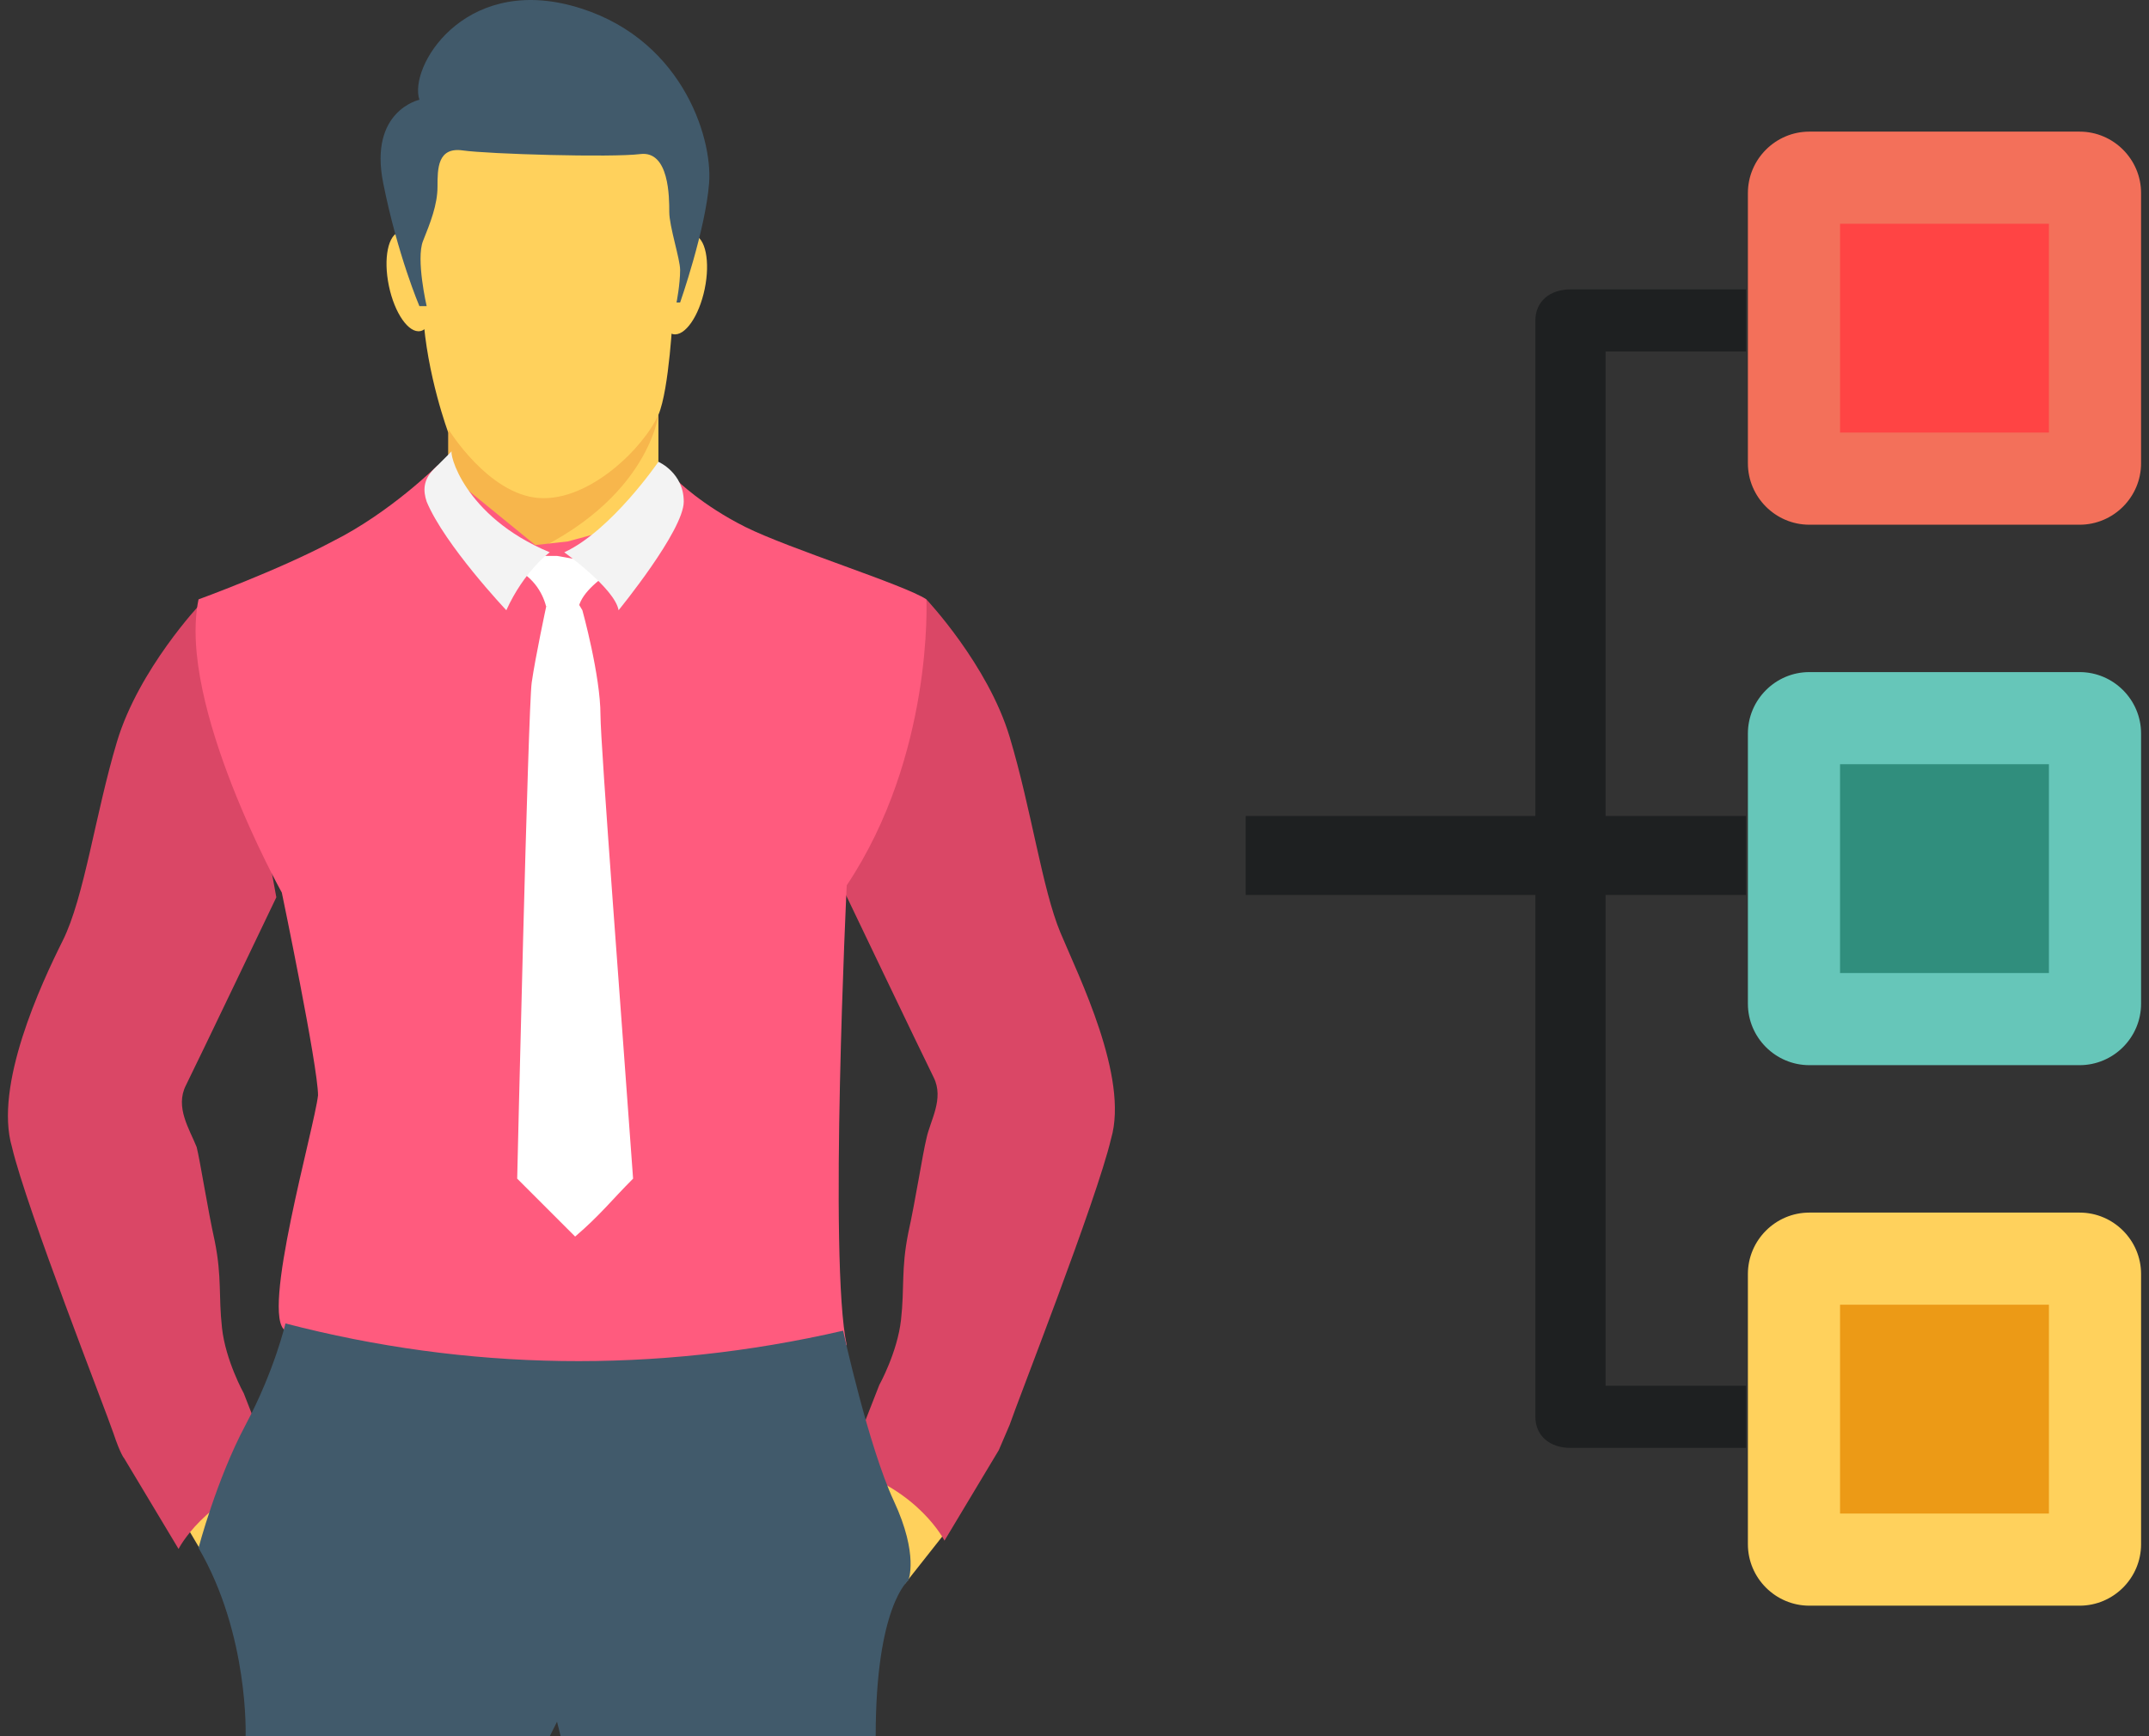 <svg width="99" height="80" viewBox="0 0 99 80" fill="none" xmlns="http://www.w3.org/2000/svg">
<rect x="0" y="0" width="99" height="80" fill="#333333" stroke="none"/>
<path d="M12.482 70.992L9.479 71.826L7.31 68.156L10.313 67.155L12.482 70.992Z" fill="#FFD15C"/>
<path d="M44.178 69.824L41.676 72.994L39.841 68.156L43.344 66.154L44.178 69.824Z" fill="#FFD15C"/>
<path d="M41.342 29.286L42.676 27.618C42.676 27.618 45.512 30.621 46.513 33.957C47.514 37.294 48.014 40.964 48.848 42.965C49.682 44.967 52.018 49.638 51.184 52.474C50.517 55.31 46.846 64.652 46.513 65.653C46.012 66.821 46.012 66.821 46.012 66.821L43.51 70.991C43.51 70.991 42.342 68.656 39.006 67.655L40.507 63.818C40.507 63.818 41.341 62.317 41.508 60.816C41.675 59.314 41.508 58.48 41.842 56.812C42.175 55.31 42.509 53.142 42.676 52.475C42.843 51.641 43.51 50.64 43.009 49.639C42.509 48.638 38.839 40.964 38.839 40.964L41.342 29.286Z" fill="#DA4766"/>
<path d="M10.561 29.501L9.227 27.833C9.227 27.833 6.391 30.836 5.39 34.172C4.389 37.508 3.889 41.345 2.888 43.347C1.887 45.349 -0.282 50.02 0.552 52.856C1.22 55.692 4.889 65.034 5.223 66.035C5.557 67.036 5.724 67.203 5.724 67.203L8.226 71.373C8.226 71.373 9.394 69.038 12.73 68.037L11.229 64.2C11.229 64.2 10.395 62.699 10.228 61.197C10.061 59.696 10.228 58.862 9.894 57.194C9.561 55.692 9.227 53.523 9.06 52.856C8.727 52.022 8.059 51.021 8.56 50.02C9.06 49.02 12.73 41.346 12.73 41.346L10.561 29.501Z" fill="#DA4766"/>
<path d="M30.999 14.442C30.999 14.442 30.832 17.945 30.332 19.113V22.949L26.495 27.787L20.656 24.617V19.947C20.656 19.947 19.655 17.277 19.488 14.441C19.322 11.772 18.821 8.769 19.155 7.435C19.488 6.1 25.16 4.099 26.995 4.099C28.83 4.099 30.999 6.434 31.166 7.602C31.333 8.436 31.499 13.774 30.999 14.442Z" fill="#FFD15C"/>
<path d="M32.464 13.315C32.726 12.052 32.5 10.937 31.959 10.825C31.418 10.712 30.766 11.645 30.504 12.908C30.242 14.171 30.468 15.285 31.009 15.398C31.55 15.51 32.202 14.578 32.464 13.315Z" fill="#FFD15C"/>
<path d="M17.915 13.172C18.177 14.435 18.829 15.368 19.37 15.255C19.911 15.143 20.137 14.028 19.875 12.765C19.613 11.502 18.962 10.57 18.42 10.682C17.879 10.794 17.653 11.909 17.915 13.172Z" fill="#FFD15C"/>
<path d="M19.321 14.106H19.655C19.655 14.106 19.154 11.937 19.488 11.103C19.822 10.269 20.155 9.435 20.155 8.601C20.155 7.767 20.155 6.766 21.323 6.932C22.491 7.099 28.163 7.266 29.497 7.099C30.832 6.933 30.832 9.101 30.832 9.768C30.832 10.436 31.332 11.937 31.332 12.438C31.332 13.105 31.166 13.939 31.166 13.939H31.332C31.332 13.939 32.5 10.603 32.667 8.434C32.834 6.265 31.332 1.594 26.328 0.26C21.323 -1.075 18.821 3.096 19.321 4.597C19.321 4.597 16.986 5.097 17.653 8.434C18.32 11.77 19.321 14.106 19.321 14.106Z" fill="#415A6B"/>
<path d="M24.826 22.947C22.491 22.78 20.656 19.777 20.656 19.777V24.448L23.325 25.95C29.831 23.448 30.331 19.11 30.331 19.11C29.664 20.612 27.162 23.114 24.826 22.947Z" fill="#F7B64C"/>
<path d="M31.166 22.113C31.166 22.113 32.334 23.28 34.336 24.281C36.338 25.282 41.676 26.95 42.677 27.617C42.677 27.617 43.011 34.791 39.007 40.796C39.007 40.796 38.173 58.146 39.007 61.983C39.007 61.983 30.165 64.485 27.163 64.485C24.16 64.485 14.151 61.983 13.15 61.315C11.982 60.648 14.484 51.973 14.651 50.472C14.651 49.138 12.983 41.13 12.983 41.13C12.983 41.13 8.145 32.455 9.146 27.618C9.146 27.618 12.816 26.283 15.319 24.948C17.988 23.614 20.156 21.445 20.156 21.445L24.66 25.115L26.162 24.948L29.832 23.948L31.166 22.113Z" fill="#FF5B7E"/>
<path d="M25.16 27.952C25.828 27.785 26.161 27.785 26.662 27.952C26.829 27.284 27.663 26.617 28.497 26.117L25.661 25.616H24.994L23.492 26.117C24.493 26.45 24.994 27.285 25.16 27.952Z" fill="white"/>
<path d="M29.165 54.31C28.164 55.311 27.663 55.978 26.495 56.979C25.995 56.479 24.327 54.81 23.826 54.31C23.826 54.31 24.327 32.623 24.494 31.456C24.66 30.288 25.161 27.953 25.161 27.953L26.329 27.285L26.829 28.119C26.829 28.119 27.663 31.122 27.663 32.957C27.663 34.292 28.664 47.303 29.165 54.31Z" fill="white"/>
<path d="M30.331 21.279C30.331 21.279 28.162 24.449 25.994 25.45C25.994 25.45 28.329 27.118 28.496 28.119C28.496 28.119 31.499 24.449 31.499 23.114C31.499 21.78 30.331 21.279 30.331 21.279Z" fill="#F3F3F3"/>
<path d="M25.327 25.45C25.327 25.45 24.159 26.284 23.325 28.119C23.325 28.119 20.489 25.117 19.655 23.115C19.488 22.614 19.488 22.114 19.989 21.613L20.823 20.779C20.656 20.779 21.323 23.782 25.327 25.45Z" fill="#F3F3F3"/>
<path d="M38.84 61.316C38.84 61.316 40.008 66.654 41.175 69.157C42.343 71.659 41.843 72.827 41.843 72.827C41.843 72.827 40.341 73.995 40.341 80H25.828L25.661 79.333L25.328 80H11.315C11.315 80 11.482 75.329 9.146 71.325C9.146 71.325 9.98 68.156 11.315 65.653C12.649 63.151 13.15 60.982 13.15 60.982C21.491 63.151 30.165 63.318 38.84 61.316Z" fill="#415A6B"/>
<path d="M80.436 66.716H72.349C71.378 66.716 70.731 66.143 70.731 65.284V40.025V14.766C70.731 13.908 71.378 13.335 72.349 13.335H80.436V16.197H73.966V63.853H80.436V66.716Z" fill="#1E2021"/>
<path d="M80.436 37.599H57.386V41.238H80.436V37.599Z" fill="#1E2021"/>
<path d="M98.635 8.895V21.348C98.635 22.904 97.361 24.178 95.804 24.178H83.352C81.796 24.178 80.522 22.904 80.522 21.348V8.895C80.522 7.339 81.796 6.065 83.352 6.065H95.804C97.361 6.065 98.635 7.339 98.635 8.895Z" fill="#F3705A"/>
<path d="M94.389 10.31H84.767V19.932H94.389V10.31Z" fill="#FF4444"/>
<path d="M98.635 33.799V46.251C98.635 47.808 97.361 49.081 95.804 49.081H83.352C81.796 49.081 80.522 47.808 80.522 46.251V33.799C80.522 32.242 81.796 30.969 83.352 30.969H95.804C97.361 30.969 98.635 32.242 98.635 33.799Z" fill="#66C6B9"/>
<path d="M94.389 35.214H84.767V44.836H94.389V35.214Z" fill="#308E7D"/>
<path d="M98.635 58.704V71.156C98.635 72.713 97.361 73.987 95.804 73.987H83.352C81.796 73.987 80.522 72.713 80.522 71.156V58.704C80.522 57.148 81.796 55.874 83.352 55.874H95.804C97.361 55.874 98.635 57.148 98.635 58.704Z" fill="#FFD15C"/>
<path d="M94.389 60.119H84.767V69.741H94.389V60.119Z" fill="#EC9A16"/>
</svg>
